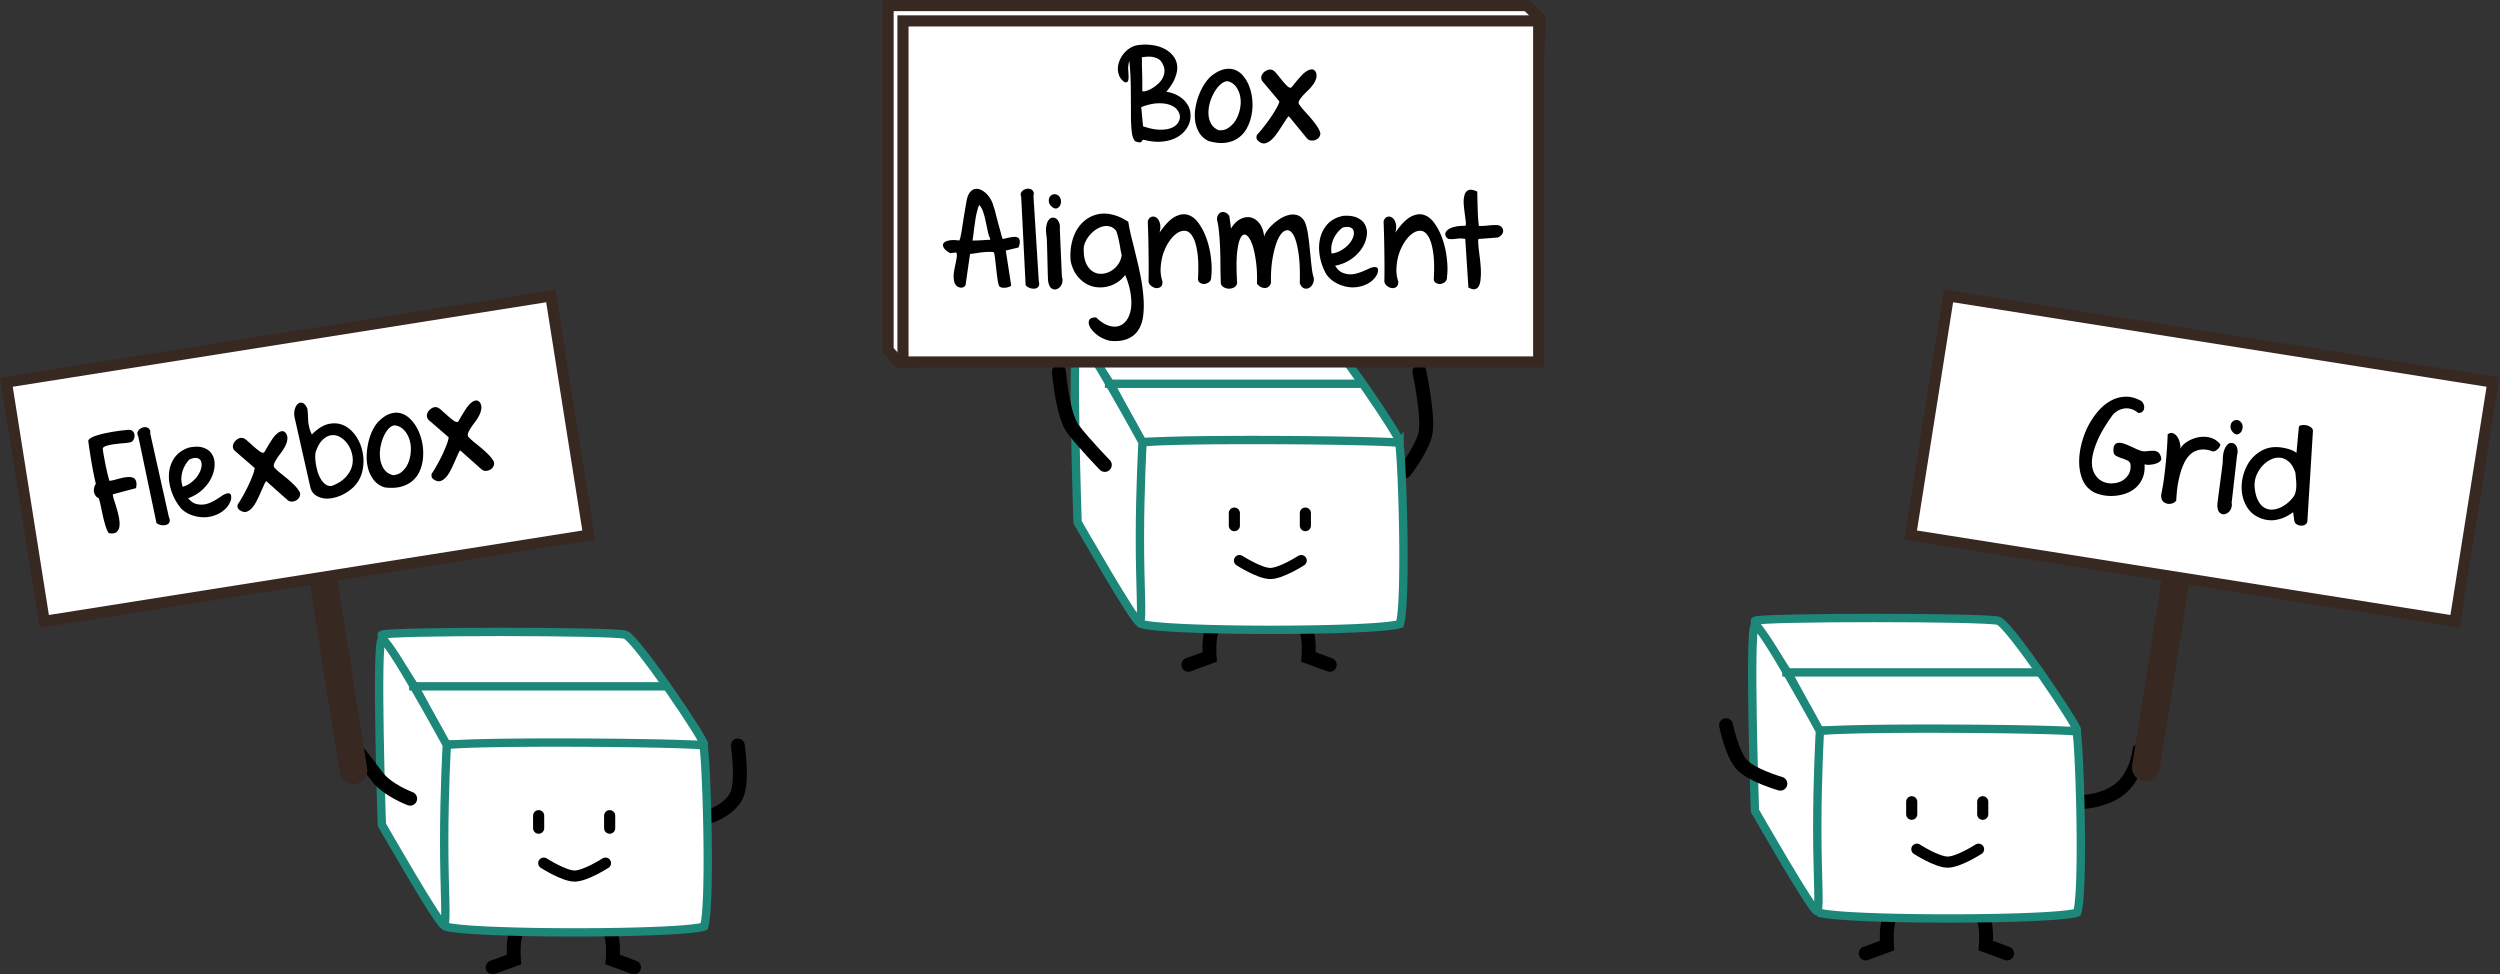 <svg xmlns="http://www.w3.org/2000/svg" viewBox="0 0 898 350" fill="none"><rect x="0" y="0" width="898" height="350" fill="#333333" stroke="none"/><path fill="#fff" fill-rule="evenodd" stroke="#1D877A" stroke-linecap="square" stroke-width="3" d="M252.834 267.396c.823-.879-24.198-38.01-28.176-39.385-3.978-1.374-86.046-1.374-87.531 0-.72.666 9.413 14.452 12.236 19.373 3.003 5.235 10.253 20.012 10.912 20.012 1.277 0 91.737.879 92.559 0z" clip-rule="evenodd"/><path stroke="#000" stroke-linecap="round" stroke-width="5" d="M255.724 292.984s7.594-2.756 9.295-8.42c1.701-5.664 0-16.777 0-16.777M192.478 328.345s-5.362 3.377-6.895 6.36c-1.532 2.982-.987 9.955-.987 9.955l-7.646 2.822M212.224 328.345s5.362 3.377 6.894 6.36c1.533 2.982.987 9.955.987 9.955l7.646 2.822"/><path fill="#fff" stroke="#1D877A" stroke-width="3" d="M160.089 267.805l.03-.135c.12-.02.262-.041.427-.063.727-.095 1.772-.184 3.109-.266 2.667-.163 6.391-.292 10.832-.387 8.878-.192 20.556-.252 32.221-.211 11.665.04 23.305.182 32.103.394 4.401.106 8.08.229 10.693.365a67.55 67.55 0 0 1 3.037.21l.182.02c.071.479.146 1.146.224 1.991.166 1.819.334 4.37.492 7.424.314 6.104.581 14.165.707 22.294.127 8.132.111 16.308-.14 22.649-.125 3.174-.308 5.858-.556 7.834-.125.992-.261 1.768-.404 2.325a4.478 4.478 0 0 1-.176.562 6.453 6.453 0 0 1-.813.224c-.751.166-1.805.328-3.145.482-2.673.307-6.348.565-10.712.773-8.721.415-20.099.623-31.507.623-11.407 0-22.824-.208-31.621-.623-4.403-.208-8.127-.467-10.859-.774-1.369-.153-2.459-.316-3.247-.484a7.679 7.679 0 0 1-.885-.232 1.87 1.87 0 0 1-.106-.04 3.58 3.58 0 0 1-.223-.578c-.168-.538-.332-1.297-.484-2.275-.304-1.949-.536-4.6-.701-7.745-.33-6.282-.389-14.39-.267-22.477.123-8.084.427-16.119.819-22.245.197-3.066.414-5.635.64-7.486.113-.929.225-1.649.33-2.149zm.145-.546a.136.136 0 0 1 .011-.026.14.14 0 0 1-.011.026z"/><path stroke="#000" stroke-linecap="round" stroke-width="4" d="M195.318 310.033s7.227 4.646 11.085 4.646c3.857 0 11.085-4.646 11.085-4.646M193.478 292.984v4.5M218.988 292.984v4.5"/><path fill="#fff" fill-rule="evenodd" stroke="#1D877A" stroke-linecap="square" stroke-width="3" d="M137.152 229.652c-2.185.94 0 66.578 0 66.578s21.424 37.482 22.4 36.058c.976-1.424 0-12.136 0-30.174s.944-34.548.944-34.548-21.16-38.853-23.344-37.914z" clip-rule="evenodd"/><path stroke="#1D877A" stroke-linecap="square" stroke-width="3" d="M148.466 246.529h90.528"/><path stroke="#000" stroke-linecap="round" stroke-width="5" d="M147.332 286.888s-8.263-3.072-11.944-8.029c-3.68-4.957-10.6-13.628-10.6-13.628"/><path stroke="#372822" stroke-linecap="round" stroke-width="10" d="M111.921 181.834l15.018 94.818"/><path fill="#fff" stroke="#372822" stroke-width="4" d="M2.288 137.262l195.562-30.974 13.61 85.929L15.898 223.19z"/><path fill="#000" d="M39.084 191.502c-.442-.594-.828-1.435-1.159-2.521a56.93 56.93 0 0 1-.927-3.46c-.258-1.225-.51-2.419-.758-3.582-.252-1.194-.503-2.183-.754-2.966a2.713 2.713 0 0 1-1.14-.91 3.543 3.543 0 0 1-.584-1.284 4.25 4.25 0 0 1 .664-3.001 126.885 126.885 0 0 1-1.534-7.587c-.437-2.557-.83-5.137-1.178-7.739-.002-.411.317-.794.957-1.149.666-.39 1.514-.73 2.544-1.02a28.805 28.805 0 0 1 3.335-.813 44.93 44.93 0 0 1 3.465-.596 35.776 35.776 0 0 1 2.793-.347c.807-.096 1.306-.144 1.496-.142.637.025 1.108.204 1.414.535.336.327.525.724.568 1.192.073.463.023.945-.15 1.447a2.723 2.723 0 0 1-.858 1.18c-.54.181-1.325.321-2.353.42a51.08 51.08 0 0 0-3.178.314c-1.06.104-2.06.279-3.002.523-.916.208-1.528.542-1.835 1.002.085.936.224 1.911.416 2.924l.584 3.087.67 3.027c.248.973.485 1.869.71 2.687.467-.042 1.067-.153 1.798-.332.726-.21 1.485-.409 2.278-.598.788-.22 1.557-.357 2.308-.413.776-.091 1.433-.037 1.971.162.569.195.964.591 1.185 1.189.252.593.263 1.461.033 2.605l-8.333 2.222c-.003.38.13 1.023.4 1.929.297.871.612 1.865.947 2.983.33 1.087.604 2.214.82 3.382.248 1.163.32 2.212.214 3.146-.11.903-.457 1.607-1.042 2.111-.553.499-1.482.63-2.785.393zm21.586-5.744c.338.737.403 1.344.193 1.82-.214.446-.576.756-1.086.932-.51.175-1.104.222-1.781.139a4.305 4.305 0 0 1-1.782-.761l-6.546-31.141c-.304-.521-.395-.997-.274-1.428.148-.466.39-.837.726-1.112.362-.31.77-.533 1.223-.668.484-.14.926-.147 1.326-.02.425.091.763.322 1.011.694.275.336.371.843.289 1.521l6.7 30.024zm22.283-6.139a8.093 8.093 0 0 1-1.805 2.99 10.248 10.248 0 0 1-2.813 2.012 12.125 12.125 0 0 1-3.438 1.067c-1.209.16-2.414.145-3.614-.045a13.246 13.246 0 0 1-3.49-1.061 9.74 9.74 0 0 1-2.897-2.104 19.715 19.715 0 0 1-3.258-5.891c-.753-2.158-1.07-4.26-.951-6.303a11.38 11.38 0 0 1 1.818-5.604c1.092-1.692 2.788-2.973 5.086-3.843 2.229-.511 4.047-.514 5.456-.01 1.435.469 2.48 1.269 3.133 2.399.68 1.095.98 2.392.901 3.891-.048 1.495-.44 3.013-1.177 4.553-.742 1.51-1.814 2.929-3.218 4.259-1.407 1.299-3.114 2.313-5.118 3.041.779.921 1.59 1.552 2.435 1.893a6.842 6.842 0 0 0 2.625.391 7.943 7.943 0 0 0 2.525-.542c.83-.353 1.578-.725 2.243-1.115a91.922 91.922 0 0 0 1.813-1.142c.511-.365.883-.614 1.116-.746 1.057-.515 1.813-.635 2.268-.359.455.276.575 1.032.36 2.269zm-14.887-14.586c-.653.673-1.2 1.409-1.644 2.207a10.09 10.09 0 0 0-1.282 5.091 8.89 8.89 0 0 0 .496 2.532c1.267-.391 2.36-.975 3.282-1.754.951-.784 1.706-1.615 2.262-2.494.583-.915.963-1.814 1.14-2.696.176-.882.139-1.62-.113-2.213-.222-.597-.678-.984-1.37-1.159-.693-.175-1.616-.013-2.771.486zm18.546 18.515c-.516-.267-.879-.557-1.087-.872-.213-.346-.26-.845-.142-1.497.468-.643 1.035-1.556 1.702-2.737a67.794 67.794 0 0 0 1.972-3.729 57.129 57.129 0 0 0 1.633-3.771c.473-1.214.735-2.157.786-2.83l-7.262-6.301c-.433-.532-.616-1.089-.55-1.669a3.097 3.097 0 0 1 .7-1.582c.399-.474.864-.833 1.395-1.075a2.263 2.263 0 0 1 1.696-.079c.4.127.934.501 1.602 1.123.699.617 1.418 1.262 2.157 1.936a29.379 29.379 0 0 0 2.068 1.666c.674.463 1.187.603 1.538.421.16-.184.402-.554.725-1.112a45.868 45.868 0 0 1 2.491-4.048c.52-.716 1.046-1.289 1.579-1.722.558-.468 1.102-.728 1.632-.78.525-.083 1.023.17 1.497.759.43.723.581 1.474.451 2.254a6.977 6.977 0 0 1-.727 2.299 16.943 16.943 0 0 1-1.398 2.262c-.55.72-1.057 1.417-1.52 2.091-.431.67-.775 1.294-1.032 1.872-.225.574-.227 1.065-.004 1.472a26.077 26.077 0 0 0 2.226 2.068c.832.659 1.649 1.321 2.45 1.985a33.67 33.67 0 0 1 2.272 2.061 12.752 12.752 0 0 1 1.931 2.304c.412.599.522 1.199.333 1.798-.19.6-.541 1.083-1.052 1.448a3.308 3.308 0 0 1-1.755.61c-.658.041-1.247-.182-1.767-.669l-7.514-6.688c-.274.265-.571.786-.89 1.565-.325.747-.7 1.582-1.123 2.503a53.14 53.14 0 0 1-1.31 2.818 14.102 14.102 0 0 1-1.592 2.53c-.586.694-1.22 1.19-1.9 1.487-.68.298-1.418.241-2.21-.171zm40.32-8.522c-1.635 1.461-3.319 2.519-5.05 3.173-1.701.649-3.283.947-4.747.894-1.469-.084-2.719-.487-3.751-1.209-1.032-.723-1.684-1.743-1.956-3.06l-5.58-24.745c-.228-1.039-.225-2.02.008-2.943.234-.923.601-1.598 1.103-2.026.497-.458 1.063-.58 1.699-.364.63.185 1.213.868 1.748 2.049.111.9.179 1.727.203 2.483.02.724.055 1.447.106 2.166.082.715.214 1.453.398 2.215.179.731.481 1.538.906 2.42 2.124-2.172 4.199-3.45 6.227-3.834 2.027-.385 3.867-.154 5.519.692 1.653.845 3.063 2.157 4.23 3.933 1.168 1.777 1.938 3.743 2.311 5.899.399 2.12.346 4.28-.16 6.48-.48 2.164-1.551 4.09-3.214 5.777zm-13.538-12.663c-.106.333-.159.895-.16 1.686-.007.761.066 1.619.218 2.576.146.926.362 1.888.647 2.887.311.964.702 1.835 1.173 2.615.472.779 1.029 1.403 1.673 1.87.643.468 1.4.649 2.269.543 2.175-.851 3.827-1.904 4.958-3.158 1.161-1.26 1.916-2.582 2.266-3.966a8.604 8.604 0 0 0 .064-4.092c-.281-1.379-.791-2.596-1.527-3.65-.71-1.09-1.59-1.947-2.638-2.572-1.017-.63-2.071-.89-3.161-.781-1.064.074-2.121.589-3.172 1.547-1.025.922-1.895 2.42-2.61 4.495zm24.843 12.723c-1.497-.459-2.726-1.229-3.688-2.311a11.64 11.64 0 0 1-2.12-3.793 16.463 16.463 0 0 1-.726-4.583c-.007-1.644.15-3.251.471-4.821.316-1.6.777-3.081 1.384-4.443.607-1.362 1.312-2.502 2.116-3.42 1.492-1.565 2.944-2.586 4.356-3.063 1.411-.477 2.73-.543 3.955-.199 1.225.344 2.345 1.021 3.359 2.031 1.045 1.005 1.916 2.211 2.614 3.62.724 1.372 1.266 2.9 1.628 4.583.356 1.652.492 3.307.407 4.966a15.228 15.228 0 0 1-.91 4.748 9.875 9.875 0 0 1-2.466 3.902c-1.093 1.091-2.5 1.899-4.22 2.425-1.689.52-3.743.64-6.16.358zm2.956-4.407c1.316-.082 2.429-.543 3.34-1.383a8.895 8.895 0 0 0 2.16-3.143c.499-1.249.79-2.608.873-4.077.084-1.469-.069-2.837-.46-4.104-.395-1.297-1.015-2.417-1.861-3.359-.85-.973-1.942-1.575-3.276-1.807-.796-.032-1.575.345-2.336 1.13-.731.78-1.363 1.782-1.897 3.005-.508 1.188-.884 2.513-1.127 3.975a13.512 13.512 0 0 0-.002 4.177c.21 1.327.681 2.503 1.412 3.526.732 1.023 1.79 1.71 3.174 2.06zm15.098 1.833c-.517-.267-.88-.557-1.088-.872-.213-.346-.26-.845-.142-1.497.468-.643 1.035-1.556 1.702-2.737a66.78 66.78 0 0 0 1.972-3.729 56.937 56.937 0 0 0 1.634-3.771c.472-1.214.734-2.157.786-2.83l-7.263-6.301c-.432-.532-.615-1.089-.549-1.669a3.09 3.09 0 0 1 .699-1.582 3.96 3.96 0 0 1 1.395-1.075 2.262 2.262 0 0 1 1.696-.079c.4.127.934.501 1.602 1.123.699.617 1.418 1.262 2.158 1.936a29.105 29.105 0 0 0 2.067 1.666c.674.463 1.187.603 1.538.421.161-.184.403-.554.726-1.112a45.558 45.558 0 0 1 2.491-4.048c.519-.716 1.045-1.289 1.578-1.722.559-.468 1.103-.728 1.632-.78.525-.083 1.024.17 1.497.759.431.723.581 1.474.452 2.254a6.98 6.98 0 0 1-.728 2.299 17.037 17.037 0 0 1-1.397 2.262 50.448 50.448 0 0 0-1.52 2.091c-.432.67-.776 1.294-1.032 1.872-.226.574-.227 1.065-.005 1.472a26.167 26.167 0 0 0 2.226 2.068c.832.659 1.649 1.321 2.45 1.985a33.43 33.43 0 0 1 2.272 2.061 12.758 12.758 0 0 1 1.932 2.304c.411.599.522 1.199.332 1.798-.19.6-.541 1.083-1.052 1.448a3.308 3.308 0 0 1-1.754.61c-.658.041-1.247-.182-1.768-.669l-7.513-6.688c-.275.265-.572.787-.891 1.565-.325.747-.699 1.582-1.123 2.503a52.878 52.878 0 0 1-1.309 2.818 14.148 14.148 0 0 1-1.593 2.53c-.586.694-1.219 1.19-1.9 1.488-.681.297-1.417.24-2.21-.172z"/><path fill="#fff" fill-rule="evenodd" stroke="#1D877A" stroke-linecap="square" stroke-width="3" d="M502.736 158.716c.823-.878-24.198-38.01-28.176-39.384-3.978-1.375-86.045-1.375-87.531 0-.72.666 9.413 14.451 12.236 19.372 3.003 5.235 10.253 20.012 10.912 20.012 1.277 0 91.737.879 92.559 0z" clip-rule="evenodd"/><path stroke="#000" stroke-linecap="round" stroke-width="5" d="M504.626 169.304s5.521-7.135 7.222-12.799c1.701-5.664-2-23-2-23M442.38 219.666s-5.362 3.377-6.895 6.359c-1.532 2.983-.986 9.955-.986 9.955l-7.646 2.822M462.126 219.666s5.362 3.377 6.895 6.359c1.532 2.983.986 9.955.986 9.955l7.646 2.822"/><path fill="#fff" stroke="#1D877A" stroke-width="3" d="M409.992 159.126l.029-.136c.12-.02.262-.041.427-.062.727-.095 1.772-.185 3.109-.267 2.667-.163 6.391-.291 10.832-.387 8.878-.191 20.556-.252 32.221-.211 11.665.041 23.305.182 32.103.394 4.401.106 8.08.229 10.693.365 1.31.069 2.332.139 3.037.211l.182.019c.071.479.146 1.146.224 1.991.166 1.819.335 4.37.492 7.424.314 6.104.581 14.166.708 22.294.126 8.132.11 16.309-.141 22.649-.125 3.174-.308 5.858-.556 7.835-.125.992-.261 1.768-.404 2.324a4.478 4.478 0 0 1-.176.562 6.403 6.403 0 0 1-.813.224c-.75.166-1.805.328-3.145.482-2.673.307-6.348.565-10.712.773-8.721.415-20.099.623-31.507.623-11.407 0-22.824-.208-31.621-.623-4.403-.208-8.127-.466-10.859-.773-1.369-.154-2.459-.317-3.247-.484a7.851 7.851 0 0 1-.885-.233 1.983 1.983 0 0 1-.106-.039 3.624 3.624 0 0 1-.223-.578c-.168-.539-.332-1.298-.484-2.275-.304-1.949-.535-4.601-.701-7.746-.33-6.281-.389-14.39-.267-22.477.123-8.084.427-16.118.82-22.244.196-3.066.413-5.635.639-7.486.113-.93.225-1.649.331-2.149zm.144-.547l.011-.026a.14.14 0 0 1-.011.026z"/><path stroke="#000" stroke-linecap="round" stroke-width="4" d="M445.22 201.353S452.447 206 456.305 206c3.857 0 11.085-4.647 11.085-4.647M443.38 184.304v4.5M468.89 184.304v4.5"/><path fill="#fff" fill-rule="evenodd" stroke="#1D877A" stroke-linecap="square" stroke-width="3" d="M387.054 120.972c-2.184.94 0 66.578 0 66.578s21.425 37.482 22.401 36.059c.976-1.424 0-12.137 0-30.175 0-18.037.943-34.548.943-34.548s-21.159-38.853-23.344-37.914z" clip-rule="evenodd"/><path stroke="#1D877A" stroke-linecap="square" stroke-width="3" d="M398.369 137.849h90.527"/><path stroke="#000" stroke-linecap="round" stroke-width="5" d="M396.848 167.005s-7.819-8.043-11.5-13c-3.681-4.957-5-20.5-5-20.5"/><path fill="#fff" stroke="#372822" stroke-width="4" d="M319 2h229.519l4.787 4.791-5.863 117.76-224.711 5.432L319 125.75V2z"/><path fill="#fff" stroke="#372822" stroke-width="4" d="M324.348 7.505h228.348V130.01H324.348z"/><path fill="#000" d="M407.778 50.755c-.657-.656-1.079-1.828-1.266-3.516-.188-1.687-.281-3.78-.281-6.28 0-2.532-.016-5.407-.047-8.626 0-3.25-.172-6.75-.516-10.5a8.91 8.91 0 0 0-.422 2.953c.063.938.11 1.782.141 2.532.031.718-.031 1.296-.188 1.734-.125.406-.515.578-1.171.516-.875-.594-1.516-1.313-1.922-2.157a6.507 6.507 0 0 1-.563-2.672c0-.968.188-1.921.563-2.859a9.216 9.216 0 0 1 1.547-2.625 8.811 8.811 0 0 1 2.296-2.015 6.72 6.72 0 0 1 2.86-1.032c1.781-.25 3.484-.25 5.109 0 1.625.219 3.063.657 4.313 1.313 1.281.656 2.328 1.5 3.14 2.531a6.623 6.623 0 0 1 1.453 3.469c.157 1.312-.078 2.765-.703 4.36-.593 1.593-1.656 3.28-3.187 5.062 1.844.312 3.39.875 4.64 1.687 1.25.781 2.204 1.703 2.86 2.766a6.96 6.96 0 0 1 1.172 3.375 7.97 7.97 0 0 1-.422 3.515c-.406 1.125-1.078 2.188-2.016 3.188-.906.969-2.047 1.75-3.422 2.344-1.375.593-2.984.953-4.828 1.078-1.844.125-3.89-.11-6.14-.703-.282.093-.469.218-.563.375a1.24 1.24 0 0 1-.281.422c-.125.093-.344.14-.656.14-.282 0-.782-.125-1.5-.375zm2.812-5.39c2.281.78 4.266 1.187 5.953 1.218 1.688.032 3.078-.172 4.172-.61 1.094-.437 1.891-1.046 2.391-1.827.531-.782.765-1.578.703-2.39-.063-.845-.406-1.642-1.031-2.392-.594-.75-1.485-1.328-2.672-1.734-1.157-.406-2.594-.578-4.313-.516-1.687.063-3.64.516-5.859 1.36l.656 6.89zm-.281-12.704c.125.188.484.22 1.078.094.625-.156 1.328-.437 2.109-.844a13.539 13.539 0 0 0 2.297-1.64 7.343 7.343 0 0 0 1.828-2.25 5.492 5.492 0 0 0 .657-2.813c-.032-1.031-.454-2.11-1.266-3.234a3.92 3.92 0 0 0-1.406-1.031 6.889 6.889 0 0 0-1.782-.516 7.459 7.459 0 0 0-1.875-.047 15.6 15.6 0 0 0-1.781.188c0 1.968.031 3.921.094 5.859.062 1.938.078 4.016.047 6.234zm23.812 18c-1.406-.687-2.5-1.64-3.281-2.859-.75-1.25-1.25-2.61-1.5-4.078a16.467 16.467 0 0 1 0-4.64c.25-1.626.656-3.188 1.219-4.688a20.753 20.753 0 0 1 2.062-4.172c.813-1.25 1.688-2.266 2.625-3.047 1.719-1.313 3.313-2.094 4.782-2.344 1.468-.25 2.781-.11 3.937.422 1.156.531 2.156 1.375 3 2.531.875 1.157 1.547 2.485 2.016 3.985.5 1.468.797 3.062.89 4.781a18.83 18.83 0 0 1-.375 4.969 15.205 15.205 0 0 1-1.64 4.547 9.885 9.885 0 0 1-3.047 3.468c-1.25.907-2.766 1.485-4.547 1.735-1.75.25-3.797.047-6.141-.61zm3.61-3.89c1.312.125 2.484-.157 3.515-.844a8.876 8.876 0 0 0 2.625-2.766c.688-1.156 1.188-2.453 1.5-3.89.313-1.438.375-2.813.188-4.125-.188-1.344-.625-2.547-1.313-3.61-.687-1.093-1.672-1.859-2.953-2.297-.781-.156-1.609.094-2.484.75-.844.657-1.625 1.547-2.344 2.672-.687 1.094-1.266 2.344-1.734 3.75a13.524 13.524 0 0 0-.657 4.125c0 1.344.282 2.578.844 3.703.563 1.126 1.5 1.97 2.813 2.532zm14.625 4.172c-.469-.344-.782-.688-.938-1.032-.156-.375-.125-.875.094-1.5.562-.562 1.266-1.375 2.109-2.437a68.189 68.189 0 0 0 2.532-3.375 57.81 57.81 0 0 0 2.203-3.469c.656-1.125 1.062-2.016 1.218-2.672l-6.187-7.36c-.344-.593-.438-1.171-.281-1.733.187-.594.5-1.079.937-1.454a3.97 3.97 0 0 1 1.547-.843 2.26 2.26 0 0 1 1.688.187c.375.188.843.64 1.406 1.36.594.718 1.203 1.468 1.828 2.25.625.75 1.219 1.406 1.781 1.968.594.563 1.078.782 1.453.657.188-.157.485-.485.891-.985a45.316 45.316 0 0 1 3.094-3.61c.625-.624 1.234-1.109 1.828-1.452.625-.375 1.203-.547 1.734-.516.531 0 .985.328 1.36.984.312.782.343 1.547.093 2.297a6.963 6.963 0 0 1-1.078 2.157 17.01 17.01 0 0 1-1.734 2.015 50.142 50.142 0 0 0-1.828 1.828 13.82 13.82 0 0 0-1.313 1.688c-.312.531-.39 1.015-.234 1.453.562.812 1.187 1.61 1.875 2.39.719.782 1.422 1.563 2.109 2.344a33.786 33.786 0 0 1 1.922 2.39 12.812 12.812 0 0 1 1.547 2.579c.312.656.328 1.266.047 1.828a2.757 2.757 0 0 1-1.266 1.266 3.306 3.306 0 0 1-1.828.328c-.656-.063-1.203-.375-1.641-.938l-6.375-7.78c-.312.218-.687.687-1.125 1.405-.437.688-.937 1.453-1.5 2.297a53.152 53.152 0 0 1-1.734 2.578 14.073 14.073 0 0 1-1.969 2.25c-.687.594-1.39.985-2.109 1.172-.719.188-1.438.016-2.156-.515zm-108.61 51.859c-.531-.437-.875-1.031-1.031-1.781a9.295 9.295 0 0 1-.141-2.485c.094-.906.235-1.812.422-2.718a40.57 40.57 0 0 0 .516-2.532c.156-.75.219-1.359.187-1.828 0-.5-.171-.75-.515-.75l-1.875.235c-1.156-.657-1.922-1.297-2.297-1.922-.375-.656-.406-1.203-.094-1.64.313-.47.953-.798 1.922-.985.969-.219 2.219-.219 3.75 0 .156-.313.281-.688.375-1.125.125-.469.266-1.172.422-2.11.156-.968.359-2.265.609-3.89s.61-3.766 1.078-6.422c.219-1.5.579-2.64 1.079-3.422.531-.781 1.125-1.266 1.781-1.453.687-.219 1.39-.188 2.109.094.719.28 1.406.718 2.063 1.312a8.655 8.655 0 0 1 1.687 2.11c.5.812.844 1.64 1.031 2.484.094.219.235.64.422 1.266.188.625.375 1.343.563 2.156.219.781.437 1.625.656 2.531.25.875.484 1.719.703 2.531.219.782.406 1.485.563 2.11.187.593.328 1.015.422 1.265.187 0 .5-.062.937-.187.469-.125.984-.235 1.547-.328a10.348 10.348 0 0 1 1.641-.235c.531-.031.984.063 1.359.282.375.218.594.609.656 1.171.094.532-.047 1.313-.422 2.344l-4.593 1.125 1.921 12.422c.032.188-.14.359-.515.516a5.59 5.59 0 0 1-1.266.375c-.5.062-1 .062-1.5 0-.469-.094-.812-.282-1.031-.563-.219-.562-.406-1.359-.563-2.39a82.89 82.89 0 0 1-.421-3.235c-.125-1.156-.25-2.297-.375-3.422a34.192 34.192 0 0 0-.422-2.86l-.282-.28a10.018 10.018 0 0 0-1.921-.094c-.625.031-1.266.078-1.922.14-.657.063-1.36.157-2.11.282-.75.125-1.562.234-2.437.328l-1.594 11.109c-.094.282-.266.5-.516.657a2.047 2.047 0 0 1-.796.328c-.313.031-.625 0-.938-.094a2.675 2.675 0 0 1-.844-.422zm5.578-16.406c1.094 0 2.141-.031 3.141-.094 1.031-.063 2.109-.125 3.234-.188v-.28a14.081 14.081 0 0 1-.937-3 123.84 123.84 0 0 0-.703-3.282 25.779 25.779 0 0 0-.844-3.234c-.312-1.032-.781-1.922-1.406-2.672-.219.281-.422.75-.61 1.406a39.35 39.35 0 0 0-.562 2.25 46.664 46.664 0 0 0-.422 2.625c-.125.906-.25 1.781-.375 2.625-.094.844-.187 1.61-.281 2.297a37.852 37.852 0 0 1-.235 1.547zm23.813 14.672c.219.781.187 1.39-.094 1.828-.281.406-.687.656-1.219.75-.531.094-1.125.047-1.781-.141a4.293 4.293 0 0 1-1.64-1.031l-1.594-31.781c-.219-.563-.235-1.047-.047-1.453.219-.438.516-.766.891-.985.406-.25.843-.406 1.312-.469.5-.062.938 0 1.313.188.406.156.703.437.89.844.219.375.235.89.047 1.547l1.922 30.703zm8.297-1.688c.219.594.281 1.172.187 1.735a3.434 3.434 0 0 1-.515 1.5 3.107 3.107 0 0 1-1.078 1.031 2.09 2.09 0 0 1-1.266.328c-.438-.031-.859-.219-1.266-.563-.375-.375-.672-.968-.89-1.781-.063-.219-.125-.75-.188-1.594-.031-.875-.062-1.89-.094-3.046-.031-1.157-.062-2.391-.093-3.704-.032-1.343-.063-2.593-.094-3.75a304.868 304.868 0 0 0-.094-3c-.031-.875-.078-1.437-.14-1.687-.219-1.531-.235-2.766-.047-3.703.187-.969.468-1.688.843-2.156.407-.5.86-.766 1.36-.797.5-.063.953.062 1.359.375.438.312.781.797 1.031 1.453.25.625.329 1.375.235 2.25l.75 17.11zm-3.375-24.937c-.688-.532-1.11-1.11-1.266-1.735-.125-.656-.078-1.234.141-1.734.25-.5.625-.86 1.125-1.078.531-.219 1.094-.188 1.687.094.688.375 1.11.906 1.266 1.593.156.688.125 1.328-.094 1.922a2.355 2.355 0 0 1-1.125 1.266c-.5.25-1.078.14-1.734-.328zm20.765 48c-1.875-.438-3.437-1.141-4.687-2.11-1.25-.968-2.125-1.937-2.625-2.906-.5-.937-.578-1.766-.234-2.484.343-.688 1.171-.985 2.484-.891 1.469 1.406 2.875 2.344 4.219 2.813 1.375.5 2.625.593 3.75.281 1.125-.313 2.078-.985 2.859-2.016.781-1.031 1.313-2.344 1.594-3.937.281-1.594.265-3.453-.047-5.578-.281-2.094-.938-4.375-1.969-6.844a10.995 10.995 0 0 1-3.094 2.812 11.255 11.255 0 0 1-3.75 1.453c-1.312.25-2.64.266-3.984.047a10.282 10.282 0 0 1-3.75-1.5c-1.156-.781-2.187-1.812-3.094-3.093-.875-1.282-1.515-2.86-1.922-4.735-.187-2.312-.062-4.437.375-6.375.438-1.969 1.11-3.672 2.016-5.11.938-1.468 2.063-2.655 3.375-3.562a10.944 10.944 0 0 1 4.406-1.828c1.594-.281 3.282-.187 5.063.281 1.812.438 3.64 1.282 5.484 2.532.219 1.5.578 3.297 1.078 5.39a350.038 350.038 0 0 1 1.641 6.657 146.656 146.656 0 0 1 1.641 7.265c.5 2.5.843 4.922 1.031 7.266.219 2.344.219 4.547 0 6.609-.188 2.063-.719 3.844-1.594 5.344-.875 1.5-2.141 2.625-3.797 3.375-1.656.781-3.812 1.062-6.469.844zm-9.562-32.86c0 2.125.312 3.844.937 5.157.625 1.28 1.422 2.218 2.391 2.812.969.594 2.016.86 3.141.797a7.24 7.24 0 0 0 3.187-.938 7.827 7.827 0 0 0 2.625-2.343c.75-1 1.203-2.157 1.36-3.47a26.156 26.156 0 0 1-.422-2.062 61.97 61.97 0 0 0-.422-2.343 35.656 35.656 0 0 0-.516-2.297c-.187-.75-.39-1.406-.609-1.969-.625-.813-1.36-1.328-2.203-1.547-.813-.25-1.657-.265-2.532-.047-.843.188-1.687.563-2.531 1.125a10.074 10.074 0 0 0-2.203 1.969 9.935 9.935 0 0 0-1.594 2.484 6.289 6.289 0 0 0-.609 2.672zm28.312 11.578c0 .969-.265 1.625-.796 1.969-.5.313-1.063.422-1.688.328-.594-.125-1.156-.406-1.687-.843-.5-.438-.782-.954-.844-1.547a277.93 277.93 0 0 0 0-10.172 371.347 371.347 0 0 0-.281-11.39c.25-.845.671-1.376 1.265-1.595.625-.218 1.219-.14 1.781.235.563.344.985.984 1.266 1.922.313.906.281 2.078-.094 3.515 2-2.937 3.875-4.86 5.625-5.765 1.75-.907 3.36-1.094 4.828-.563 1.469.531 2.75 1.625 3.844 3.281 1.125 1.625 2.047 3.516 2.766 5.672a32.015 32.015 0 0 1 1.453 6.797c.281 2.344.297 4.5.047 6.469.031.812-.219 1.422-.75 1.828-.5.406-1.063.641-1.688.703a2.584 2.584 0 0 1-1.64-.469c-.5-.343-.719-.875-.657-1.593.219-3.938.125-7.125-.281-9.563-.375-2.437-.937-4.25-1.687-5.437-.719-1.22-1.563-1.891-2.532-2.016-.968-.125-1.953.14-2.953.797-.968.625-1.906 1.578-2.812 2.86-.875 1.28-1.594 2.718-2.156 4.312-.532 1.594-.86 3.297-.985 5.11-.125 1.78.094 3.5.656 5.155zm26.813.516c-.156.719-.516 1.234-1.078 1.547a3.71 3.71 0 0 1-1.828.469 3.884 3.884 0 0 1-1.828-.469c-.563-.313-.938-.75-1.125-1.313-.063-1.656-.11-3.53-.141-5.625 0-2.093-.031-4.187-.094-6.28a90.488 90.488 0 0 0-.375-6.095c-.156-1.937-.406-3.562-.75-4.875-.062-.687.047-1.265.328-1.734.282-.5.641-.844 1.078-1.031.469-.188.969-.172 1.5.047.563.187 1.063.609 1.5 1.265l.61 4.5c1.031-1.687 2.203-2.843 3.515-3.468 1.313-.625 2.547-.782 3.704-.47 1.187.313 2.218 1.063 3.093 2.25.875 1.188 1.407 2.75 1.594 4.688.063-.531.359-1.187.891-1.968.531-.782 1.203-1.563 2.015-2.344a16.864 16.864 0 0 1 2.766-2.156c1.031-.657 2.062-1.11 3.094-1.36 1.031-.281 2.031-.281 3 0 .968.25 1.812.89 2.531 1.922.375.594.687 1.422.937 2.484.282 1.063.5 2.25.657 3.563.187 1.281.343 2.64.468 4.078.157 1.406.297 2.766.422 4.078a86.24 86.24 0 0 0 .422 3.656c.156 1.125.36 2.032.61 2.72.093.937-.063 1.749-.469 2.437-.375.656-.844 1.093-1.406 1.312-.563.25-1.141.25-1.735 0-.594-.281-1.062-.875-1.406-1.781.125-4.75-.063-8.563-.563-11.438-.468-2.875-1.093-4.921-1.875-6.14-.781-1.219-1.656-1.672-2.625-1.36-.937.282-1.812 1.22-2.625 2.813-.781 1.594-1.437 3.766-1.968 6.516-.532 2.718-.766 5.906-.703 9.562-.219.625-.532 1.078-.938 1.359a2.053 2.053 0 0 1-1.266.422c-.468 0-.953-.125-1.453-.375a5.103 5.103 0 0 1-1.359-1.125c.094-3.281-.063-6.187-.469-8.718-.375-2.563-.875-4.594-1.5-6.094s-1.297-2.422-2.015-2.766c-.719-.375-1.36-.015-1.922 1.078-.563 1.063-.985 2.922-1.266 5.578-.25 2.625-.234 6.172.047 10.641zm50.297-3.188a8.1 8.1 0 0 1-2.25 2.672 10.243 10.243 0 0 1-3.094 1.547 12.114 12.114 0 0 1-3.562.516 12.52 12.52 0 0 1-3.563-.609 13.292 13.292 0 0 1-3.281-1.594 9.748 9.748 0 0 1-2.531-2.531 19.718 19.718 0 0 1-2.297-6.329c-.407-2.25-.391-4.375.047-6.375.437-2 1.328-3.75 2.671-5.25 1.344-1.5 3.219-2.5 5.625-3 2.282-.156 4.079.125 5.391.844 1.344.688 2.25 1.64 2.719 2.86.5 1.187.594 2.515.281 3.984-.281 1.469-.906 2.906-1.875 4.312-.969 1.375-2.25 2.61-3.844 3.704-1.593 1.062-3.437 1.796-5.531 2.203.625 1.03 1.328 1.78 2.109 2.25a6.841 6.841 0 0 0 2.532.797 7.916 7.916 0 0 0 2.578-.141 19.62 19.62 0 0 0 2.39-.75 91.68 91.68 0 0 0 1.969-.844c.563-.281.969-.469 1.219-.562 1.125-.344 1.891-.344 2.297 0 .406.343.406 1.109 0 2.297zm-12.422-16.734a10.456 10.456 0 0 0-1.969 1.922 10.132 10.132 0 0 0-1.359 2.297 10.144 10.144 0 0 0-.703 2.531 8.887 8.887 0 0 0 .093 2.578c1.313-.187 2.485-.593 3.516-1.218 1.063-.625 1.938-1.329 2.625-2.11.719-.812 1.234-1.64 1.547-2.484.312-.844.391-1.578.234-2.203-.125-.625-.515-1.078-1.172-1.36-.656-.281-1.593-.265-2.812.047zm20.016 19.406c0 .969-.266 1.625-.797 1.969-.5.313-1.063.422-1.688.328-.594-.125-1.156-.406-1.687-.843-.5-.438-.782-.954-.844-1.547a277.93 277.93 0 0 0 0-10.172 371.347 371.347 0 0 0-.281-11.39c.25-.845.672-1.376 1.265-1.595.625-.218 1.219-.14 1.782.235.562.344.984.984 1.265 1.922.313.906.281 2.078-.094 3.515 2-2.937 3.875-4.86 5.625-5.765 1.75-.907 3.36-1.094 4.829-.563 1.468.531 2.75 1.625 3.843 3.281 1.125 1.625 2.047 3.516 2.766 5.672a32.015 32.015 0 0 1 1.453 6.797c.281 2.344.297 4.5.047 6.469.031.812-.219 1.422-.75 1.828-.5.406-1.063.641-1.688.703a2.584 2.584 0 0 1-1.64-.469c-.5-.343-.719-.875-.656-1.593.218-3.938.125-7.125-.282-9.563-.375-2.437-.937-4.25-1.687-5.437-.719-1.22-1.563-1.891-2.531-2.016-.969-.125-1.954.14-2.954.797-.968.625-1.906 1.578-2.812 2.86-.875 1.28-1.594 2.718-2.156 4.312-.532 1.594-.86 3.297-.985 5.11-.125 1.78.094 3.5.657 5.155zm28.875-15.328c-.157.063-.219.422-.188 1.078.031.657.094 1.485.188 2.485l.421 3.375c.157 1.25.266 2.484.329 3.703a25.614 25.614 0 0 1-.047 3.469c-.063 1.062-.25 1.937-.563 2.625-.312.687-.781 1.109-1.406 1.265-.594.188-1.406 0-2.438-.562l-1.125-17.438c-.687-.125-1.25-.187-1.687-.187-.438 0-.859.031-1.266.094-.375.03-.797.078-1.265.14-.469.031-1.078.016-1.828-.047-.563-.343-.922-.781-1.079-1.312-.156-.531-.015-1.047.422-1.547.407-.531 1.141-.969 2.203-1.313 1.094-.375 2.594-.562 4.5-.562.219-.125.282-.594.188-1.406-.094-.844-.219-1.828-.375-2.953a58.197 58.197 0 0 1-.375-3.516c-.063-1.219.031-2.266.281-3.14.25-.876.719-1.47 1.406-1.782.719-.313 1.782-.14 3.188.516.031 1.75.062 3.218.094 4.406.031 1.187.062 2.187.093 3 .032.781.063 1.406.094 1.875.031.469.063.875.094 1.219.031.312.062.609.094.89.031.25.062.563.093.938.657.031 1.25.031 1.782 0 .562-.063 1.093-.11 1.593-.14.532-.063 1.063-.11 1.594-.141a17.836 17.836 0 0 1 1.828 0c.688.156 1.188.437 1.5.843.313.407.453.844.422 1.313 0 .469-.187.922-.562 1.36-.344.405-.813.718-1.407.937l-6.796.515z"/><path fill="#fff" fill-rule="evenodd" stroke="#1D877A" stroke-linecap="square" stroke-width="3" d="M746.047 262.396c.822-.879-24.198-38.01-28.177-39.385-3.978-1.374-86.045-1.374-87.531 0-.72.666 9.413 14.452 12.236 19.373 3.003 5.235 10.254 20.012 10.912 20.012 1.277 0 91.737.879 92.56 0z" clip-rule="evenodd"/><path stroke="#000" stroke-linecap="round" stroke-width="5" d="M748.936 287.984s8.295-.42 13.564-5.484 6-13 6-13M685.69 323.345s-5.362 3.377-6.895 6.36c-1.532 2.982-.986 9.955-.986 9.955l-7.646 2.822M705.436 323.345s5.362 3.377 6.895 6.36c1.532 2.982.986 9.955.986 9.955l7.646 2.822"/><path fill="#fff" stroke="#1D877A" stroke-width="3" d="M653.302 262.805l.03-.135c.12-.02.261-.041.426-.063.728-.095 1.773-.184 3.11-.266 2.666-.163 6.39-.292 10.832-.387 8.877-.192 20.555-.252 32.221-.211 11.664.04 23.304.182 32.102.394 4.401.106 8.081.229 10.693.365 1.31.068 2.333.139 3.038.21l.182.02c.071.479.146 1.146.223 1.991.167 1.819.335 4.37.492 7.424.314 6.104.582 14.165.708 22.294.126 8.132.11 16.308-.14 22.649-.126 3.174-.309 5.858-.557 7.834-.124.992-.261 1.768-.404 2.325a4.315 4.315 0 0 1-.176.562 6.403 6.403 0 0 1-.813.224c-.75.166-1.805.328-3.145.482-2.673.307-6.348.565-10.712.773-8.721.415-20.098.623-31.506.623-11.408 0-22.824-.208-31.622-.623-4.402-.208-8.127-.467-10.859-.774-1.369-.153-2.458-.316-3.247-.484a7.736 7.736 0 0 1-.885-.232c-.043-.015-.078-.029-.106-.04a3.58 3.58 0 0 1-.223-.578c-.168-.538-.332-1.297-.484-2.275-.303-1.949-.535-4.6-.701-7.745-.33-6.282-.389-14.39-.266-22.477.122-8.084.426-16.119.819-22.245.196-3.066.414-5.635.639-7.486.113-.929.225-1.649.331-2.149zm.144-.546a.136.136 0 0 1 .011-.026c.001.001-.003.01-.011.026z"/><path stroke="#000" stroke-linecap="round" stroke-width="4" d="M688.53 305.033s7.227 4.646 11.085 4.646c3.857 0 11.085-4.646 11.085-4.646M686.69 287.984v4.5M712.2 287.984v4.5"/><path fill="#fff" fill-rule="evenodd" stroke="#1D877A" stroke-linecap="square" stroke-width="3" d="M630.364 224.652c-2.184.94 0 66.578 0 66.578s21.425 37.482 22.401 36.058c.976-1.424 0-12.136 0-30.174s.943-34.548.943-34.548-21.159-38.853-23.344-37.914z" clip-rule="evenodd"/><path stroke="#1D877A" stroke-linecap="square" stroke-width="3" d="M641.679 241.529h90.527"/><path stroke="#000" stroke-linecap="round" stroke-width="5" d="M639.5 281.5s-10.5-3-14-7-5.5-14-5.5-14"/><path stroke="#372822" stroke-linecap="round" stroke-width="10" d="M785.828 180.834l-15.018 94.818"/><path fill="#fff" stroke="#372822" stroke-width="4" d="M895.46 137.262L699.897 106.29l-13.61 85.928 195.563 30.974z"/><path fill="#000" d="M751.095 176.164c-1.421-1.016-2.47-2.385-3.147-4.105-.676-1.721-1.044-3.599-1.101-5.633-.058-2.034.167-4.15.673-6.347a30.784 30.784 0 0 1 2.192-6.345 28.324 28.324 0 0 1 3.538-5.562c1.374-1.681 2.881-3.008 4.523-3.982 1.677-1 3.442-1.559 5.296-1.677 1.889-.143 3.84.324 5.853 1.402.355.151.653.467.893.948.276.455.404.95.382 1.485.015.508-.154.972-.505 1.391-.315.393-.868.59-1.66.591a7.35 7.35 0 0 0-1.944-1.209 5.652 5.652 0 0 0-2.254-.452c-.76.006-1.563.179-2.408.52-.814.346-1.613.899-2.398 1.661-2.587 3.545-4.46 6.681-5.619 9.409-1.155 2.696-1.809 5.028-1.963 6.997-.118 1.943.167 3.539.855 4.787.689 1.248 1.572 2.163 2.651 2.745a7.053 7.053 0 0 0 3.52.843c1.3-.016 2.482-.288 3.547-.815a6.489 6.489 0 0 0 2.562-2.394c.644-1.069.862-2.348.655-3.836-.221-.604-.658-1.037-1.313-1.299a14.166 14.166 0 0 0-1.971-.74 11.181 11.181 0 0 1-1.864-.817c-.552-.309-.854-.8-.906-1.472-.085-1.058.021-1.832.321-2.322.299-.491.723-.772 1.272-.843.554-.102 1.176-.035 1.867.201.726.21 1.442.481 2.149.815.742.307 1.435.623 2.08.946.676.329 1.24.56 1.694.696.742.307 1.483.424 2.222.352a22.803 22.803 0 0 1 2.164-.18c.673-.051 1.29.046 1.852.294.567.216 1.026.811 1.378 1.784.226.574.196 1.059-.088 1.457-.28.367-.691.666-1.234.896a7.73 7.73 0 0 1-1.638.453c-.584.097-1.052.15-1.401.158a3.738 3.738 0 0 1-.802-.032 2.633 2.633 0 0 0-.694-.11c.129 1.982-.142 3.695-.814 5.139-.636 1.418-1.533 2.589-2.692 3.512-1.123.898-2.415 1.564-3.876 1.997-1.46.433-2.92.66-4.379.683a14.76 14.76 0 0 1-4.189-.522c-1.338-.338-2.432-.828-3.279-1.468zm30.608 3.614c-.294.459-.744.8-1.348 1.02a3.552 3.552 0 0 1-1.733.153 3.062 3.062 0 0 1-1.586-.773c-.44-.418-.689-1.043-.747-1.875-.013-.318.072-.953.254-1.905.218-.978.451-2.349.699-4.113.253-1.795.51-4.017.771-6.665.266-2.679.474-5.889.624-9.63.741-.484 1.392-.602 1.954-.355.593.252 1.095.679 1.506 1.282.41.603.709 1.315.895 2.135.192.79.251 1.511.18 2.165.247-.562.666-1.113 1.258-1.652a9.576 9.576 0 0 1 2.177-1.459 12.679 12.679 0 0 1 2.666-.954 10.378 10.378 0 0 1 2.934-.247 7.875 7.875 0 0 1 2.873.74c.944.434 1.771 1.103 2.482 2.007a1.828 1.828 0 0 1-.278.857 3.642 3.642 0 0 1-.648.799c-.26.244-.547.452-.859.624a2.51 2.51 0 0 1-.892.238c-1.731-.654-3.264-.865-4.598-.633-1.298.205-2.424.723-3.378 1.553-.954.83-1.742 1.907-2.363 3.233a23.96 23.96 0 0 0-1.523 4.22 40.497 40.497 0 0 0-.933 4.693 63.744 63.744 0 0 0-.387 4.542zm19.904.779c.124.621.095 1.202-.086 1.743a3.414 3.414 0 0 1-.744 1.401 3.099 3.099 0 0 1-1.226.85 2.09 2.09 0 0 1-1.301.126c-.427-.1-.815-.351-1.162-.754-.312-.429-.512-1.062-.601-1.899-.028-.225-.006-.76.064-1.603.106-.869.234-1.877.384-3.024s.312-2.371.487-3.672c.179-1.332.344-2.572.494-3.719.15-1.147.275-2.139.376-2.978.106-.869.148-1.432.125-1.688.024-1.547.202-2.768.533-3.665.337-.928.727-1.593 1.171-1.998.48-.43.969-.622 1.467-.574.504.016.932.211 1.284.583.384.377.647.909.792 1.596.149.657.109 1.41-.121 2.259l-1.936 17.016zm.568-25.158c-.596-.632-.922-1.269-.979-1.911-.02-.668.116-1.231.411-1.691a2.22 2.22 0 0 1 1.279-.889c.559-.133 1.11-.014 1.652.357.621.478.954 1.068 1.001 1.772.047.703-.084 1.331-.393 1.883-.304.522-.741.88-1.309 1.074-.533.169-1.087-.029-1.662-.595zm9.619 30.663c-1.928-.811-3.428-2.03-4.5-3.655a13.028 13.028 0 0 1-1.961-5.294c-.263-1.94-.155-3.916.322-5.928.477-2.013 1.269-3.818 2.376-5.414a12.784 12.784 0 0 1 4.315-3.873c1.739-.99 3.737-1.417 5.993-1.281 1.095.078 2.235.275 3.419.589 1.184.314 2.231.796 3.14 1.446l.843-9.216c.059-.37.365-.606.919-.708a4.978 4.978 0 0 1 1.842.054 3.816 3.816 0 0 1 1.679.788c.507.397.709.919.606 1.567l-1.97 31.913c-.031.596-.258 1.035-.683 1.316-.393.286-.859.433-1.399.443a3.288 3.288 0 0 1-1.513-.335c-.5-.237-.826-.574-.979-1.009-.047-.103-.105-.333-.175-.692a36.585 36.585 0 0 0-.148-1.163c-.06-.421-.112-.793-.156-1.116-.043-.323-.081-.488-.111-.492-1.395 1.013-2.712 1.737-3.952 2.174-1.204.41-2.317.645-3.339.705-1.017.029-1.922-.051-2.714-.24-.762-.184-1.38-.377-1.854-.579zm-1.916-10.981c.164 1.766.517 3.23 1.061 4.392.548 1.131 1.203 1.994 1.963 2.588a5.208 5.208 0 0 0 2.597.981 7.214 7.214 0 0 0 2.917-.439c.974-.352 1.928-.882 2.862-1.588a12.89 12.89 0 0 0 2.545-2.587 4.613 4.613 0 0 0 .757-1.778c.174-.7.258-1.431.252-2.191.024-.755-.013-1.52-.111-2.295a116.36 116.36 0 0 0-.204-2.311c-.595-1.834-1.395-3.179-2.398-4.034-.973-.85-2.022-1.317-3.148-1.4-1.121-.115-2.249.118-3.385.697-1.131.549-2.14 1.323-3.026 2.321-.886.999-1.593 2.168-2.121 3.509a9.421 9.421 0 0 0-.561 4.135z"/></svg>
